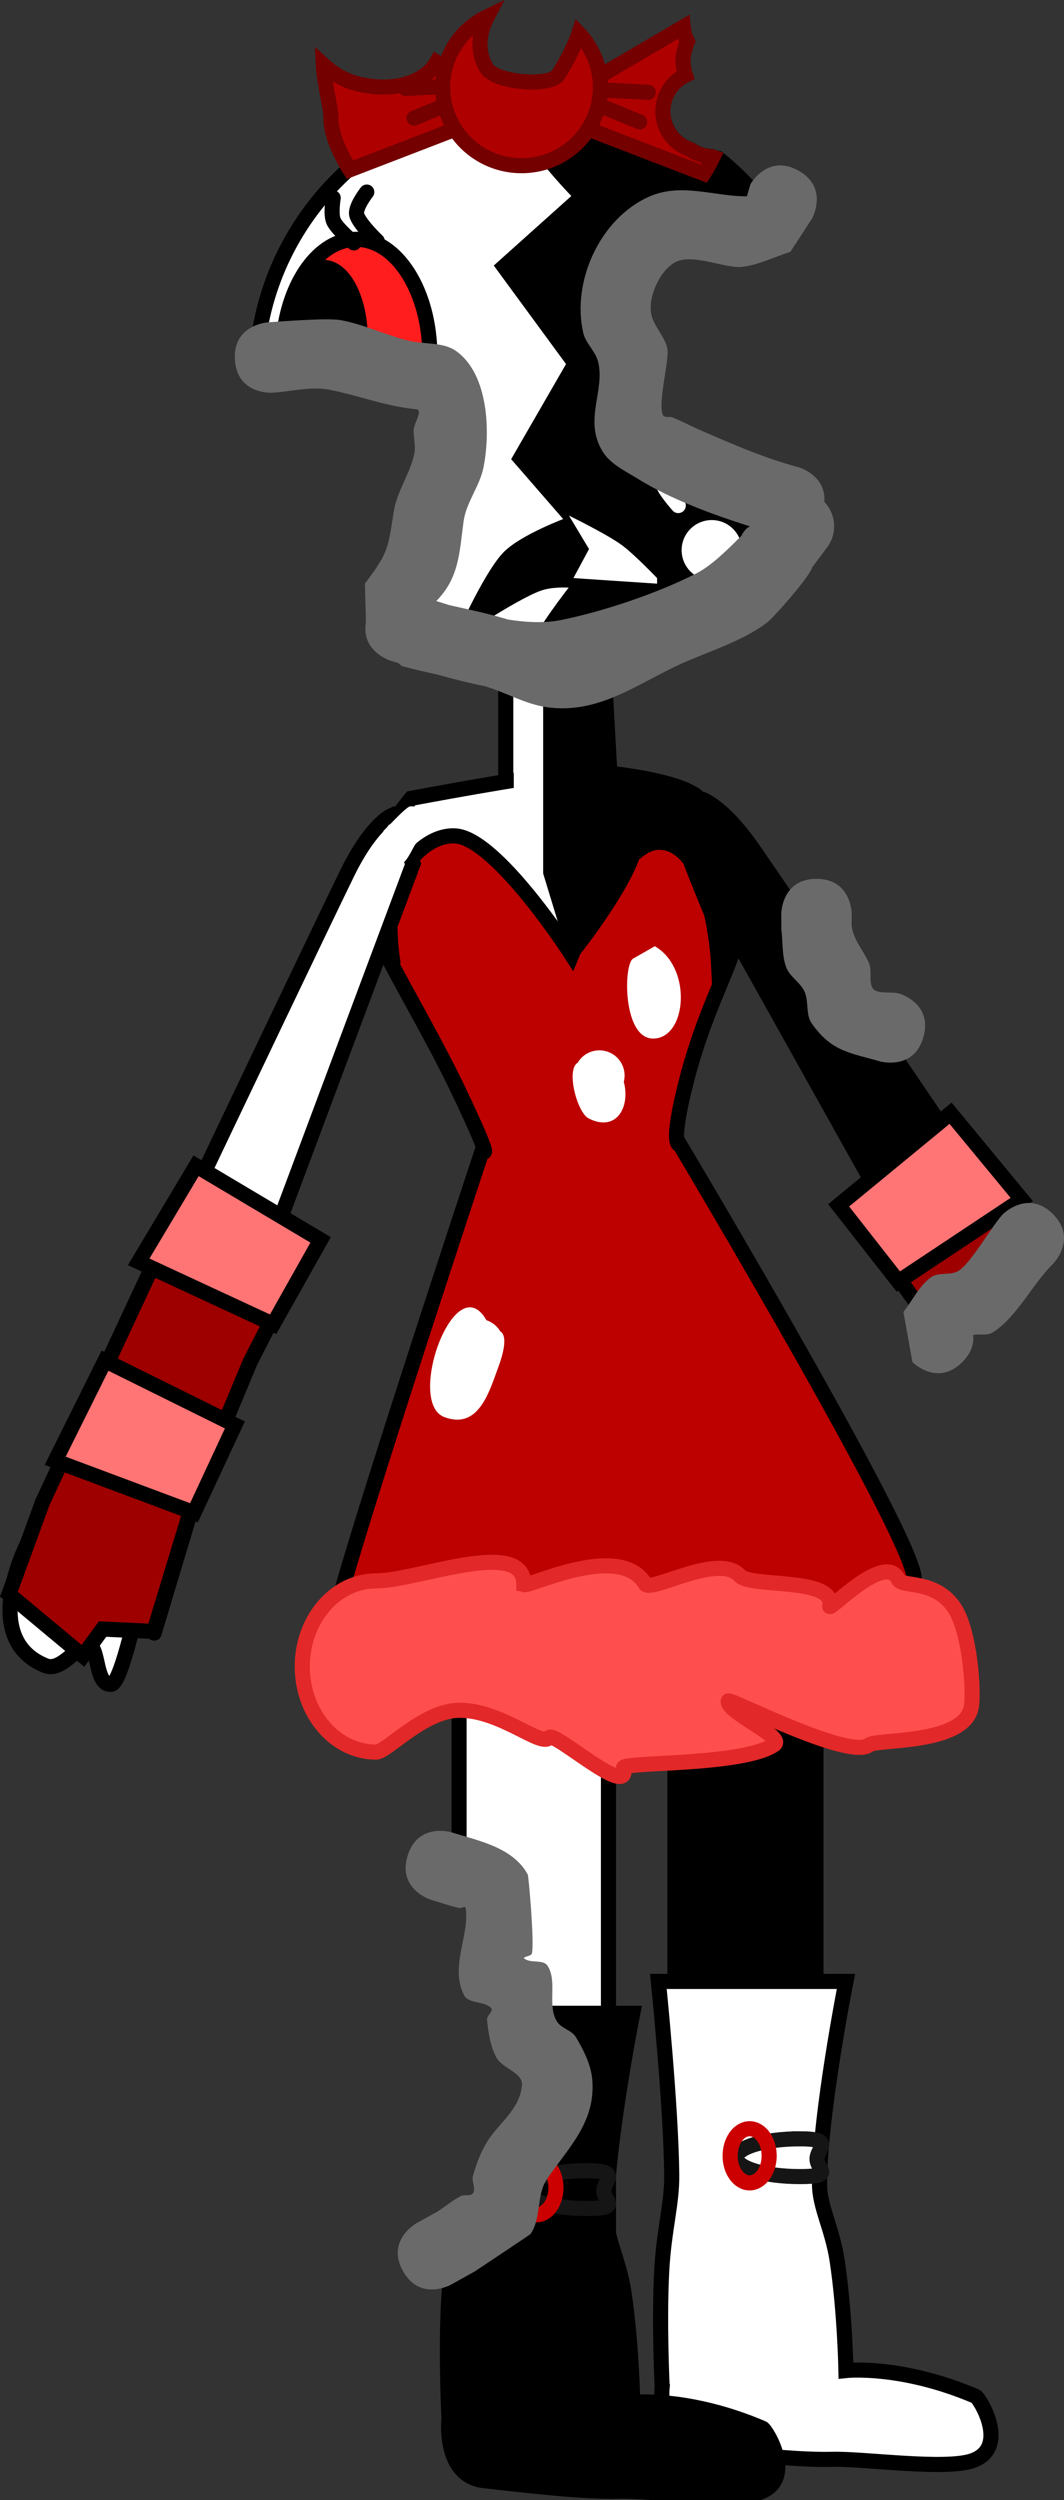 <svg version="1.1" xmlns="http://www.w3.org/2000/svg" xmlns:xlink="http://www.w3.org/1999/xlink" width="105.641" height="248.182" viewBox="0,0,105.641,248.182"><rect x="0" y="0" width="105.641" height="248.182" fill="#333333" stroke="none"/><g transform="translate(-182.9,-78.46)"><g data-paper-data="{&quot;isPaintingLayer&quot;:true}" fill-rule="nonzero" stroke-linejoin="miter" stroke-miterlimit="10" stroke-dasharray="" stroke-dashoffset="0" style="mix-blend-mode: normal"><path d="M249.912,313.224v-74.333h14v74.333z" fill="#000000" stroke="#000000" stroke-width="1.5" stroke-linecap="butt"/><path d="M228.479,313.058l0,-11.347c2.489,-1.502 4.694,-3.309 5.223,-4.267c0.344,-0.398 0.646,-0.833 0.897,-1.3c2.322,-1.651 3.834,-4.673 3.662,-8.347c-0.015,-0.316 -0.07,-0.613 -0.161,-0.894c-0.035,-0.193 -0.078,-0.384 -0.127,-0.571c0.656,-1.847 0.402,-4.098 -0.413,-6.755c-0.483,-1.577 -1.624,-2.823 -3.062,-3.652c-0.362,-2.101 -1.156,-4.264 -2.188,-6.098c-0.114,-0.202 -0.244,-0.388 -0.389,-0.559c0.03,-0.268 0.045,-0.54 0.045,-0.816c0,-2.626 -1.396,-4.926 -3.487,-6.198l0,-15.197h14.833v66z" fill="#ffffff" stroke="#000000" stroke-width="1.5" stroke-linecap="butt"/><path d="M256.279,169.786c0,3.54 -3.089,7.689 -5.202,15.884c-1.752,6.792 -0.684,6.409 -0.684,6.409c0,0 24.916,41.768 23.191,43.392c-5.371,5.056 -37.084,5.354 -57.429,4.063c-0.891,-0.057 14.642,-46.907 14.642,-46.907c0,0 1.253,1.752 -2.238,-5.617c-3.577,-7.552 -8.544,-15.149 -8.544,-17.225c0,-6.475 8.118,-11.724 18.132,-11.724c10.014,0 18.132,5.249 18.132,11.724z" fill="#bd0000" stroke="#000000" stroke-width="1.5" stroke-linecap="butt"/><path d="M233.116,159.865v-19.366h9.873v19.366z" fill="#ffffff" stroke="#000000" stroke-width="1.5" stroke-linecap="butt"/><path d="M236.494,143.803c-5.192,0 -10.057,-1.39 -14.235,-3.814c0.308,-0.785 0.534,-1.575 0.662,-2.352c1.924,-0.86 3.404,-2.534 4.004,-4.583c0.104,-0.357 0.182,-0.724 0.231,-1.101c0.842,-2.098 1.304,-4.677 0.727,-6.886c0.571,-1.651 -0.161,-3.662 -1.374,-5.531c-0.613,-2.506 -2.529,-4.501 -4.99,-5.226c-0.09,-0.062 -0.177,-0.119 -0.26,-0.173l-0.261,-0.087c-2.05,-1.025 -4.271,-2.139 -6.438,-2.136c-0.312,-0.039 -0.637,-0.072 -0.977,-0.098c-0.284,-0.034 -0.574,-0.051 -0.867,-0.051l-3.003,0.649c-0.441,0.189 -0.862,0.395 -1.262,0.617c1.45,-14.064 13.452,-25.037 28.043,-25.037c4.47,0 8.698,1.03 12.453,2.863c0.411,1.153 1.336,2.063 2.5,2.452c0.606,0.418 1.332,0.673 2.117,0.703c0.209,0.078 0.426,0.139 0.649,0.182c1.589,1.273 3.035,2.713 4.312,4.293c-0.424,0.361 -0.807,0.769 -1.139,1.217c-2.761,0.069 -5.497,0.596 -7.045,1.467c-0.281,0.158 -0.53,0.348 -0.753,0.564c-1.519,1.153 -2.57,2.89 -2.817,4.878c-0.146,0.059 -0.289,0.127 -0.427,0.207c-0.895,0.512 -1.168,1.7 -1.722,2.57c-2.185,3.434 -0.803,7.443 1.977,9.749c0.4,0.362 0.84,0.68 1.313,0.947c-0.037,2.789 2.785,4.929 5.954,5.974c1.061,0.608 2.29,0.956 3.6,0.956c0.122,0 0.244,-0.003 0.364,-0.009c0.428,0.562 0.898,0.995 1.393,1.244c0.724,0.363 1.47,0.575 2.216,0.657c-4.724,8.858 -14.123,14.896 -24.946,14.896z" fill="#ffffff" stroke="#000000" stroke-width="1.5" stroke-linecap="butt"/><path d="" fill="#ffffff" stroke="#000000" stroke-width="1.5" stroke-linecap="butt"/><path d="M253.78,138.248c-5.203,4.337 -13.202,5.462 -17.215,5.462c-2.205,0 6.348,-10.153 6.348,-10.153l-8.345,-9.604l5.425,-9.402l-7.061,-9.627l7.775,-6.97c0,0 -7.038,-6.996 -6.276,-9.706c0.301,-1.072 3.917,-0.495 6.475,-0.048c2.45,0.428 5.241,1.232 8.02,2.599c0.4,1.181 1.337,2.114 2.52,2.51c0.606,0.418 1.332,0.673 2.117,0.703c0.201,0.075 0.409,0.135 0.623,0.177c1.119,0.927 2.195,1.979 3.2,3.171c0.34,0.403 0.671,0.822 0.994,1.254c-0.367,0.329 -0.7,0.694 -0.994,1.091c-2.761,0.069 -5.497,0.596 -7.045,1.467c-0.281,0.158 -0.53,0.348 -0.753,0.564c-1.519,1.153 -2.57,2.89 -2.817,4.878c-0.146,0.059 -0.289,0.127 -0.427,0.207c-0.895,0.512 -1.168,1.7 -1.722,2.57c-2.185,3.434 -0.803,7.443 1.977,9.749c0.4,0.362 0.84,0.68 1.313,0.947c-0.037,2.789 2.785,4.929 5.954,5.974c1.061,0.608 2.29,0.956 3.6,0.956c0.122,0 0.244,-0.003 0.364,-0.009c0.428,0.562 0.898,0.995 1.393,1.244c0.666,0.334 1.35,0.54 2.036,0.635c-1.855,3.476 -4.385,6.783 -7.48,9.363z" fill="#000000" stroke="#000000" stroke-width="1.5" stroke-linecap="butt"/><path d="M225.579,113.779c0,1.103 -0.098,2.169 -0.28,3.179c-0.927,-1.253 -2.248,-2.197 -3.78,-2.648c-0.09,-0.062 -0.177,-0.119 -0.26,-0.173l-0.261,-0.087c-2.05,-1.025 -4.271,-2.139 -6.438,-2.136c-0.312,-0.039 -0.637,-0.072 -0.977,-0.098c-0.284,-0.034 -0.574,-0.051 -0.867,-0.051l-1.683,0.364c0.506,-5.604 3.553,-9.912 7.236,-9.912c4.037,0 7.31,5.177 7.31,11.562z" fill="#ff1d1d" stroke="#000000" stroke-width="1.5" stroke-linecap="butt"/><path d="M218.036,102.572c0,0 -1.649,-1.359 -2.011,-2.147c-0.316,-0.688 -0.043,-2.321 -0.043,-2.321" fill="none" stroke="#000000" stroke-width="1.5" stroke-linecap="round"/><path d="M220.358,102.398c0,0 -1.865,-1.782 -2.048,-2.641c-0.16,-0.75 1.006,-2.232 1.006,-2.232" fill="none" stroke="#000000" stroke-width="1.5" stroke-linecap="round"/><path d="M218.668,112.118c0,0.274 -0.008,0.544 -0.023,0.81c-1.346,-0.579 -2.726,-1.016 -4.084,-1.014c-0.312,-0.039 -0.637,-0.072 -0.977,-0.098c-0.284,-0.034 -0.574,-0.051 -0.867,-0.051l-1.358,0.294c0.016,-3.9 1.646,-7.051 3.655,-7.051c2.018,0 3.655,3.183 3.655,7.11z" fill="#000000" stroke="#000000" stroke-width="1.5" stroke-linecap="butt"/><g stroke="#000000" stroke-width="1.5"><path d="M246.344,106.82c-0.895,0.512 -1.168,1.7 -1.722,2.57c-0.021,0.033 -0.041,0.065 -0.061,0.098c0.641,-2.631 1.874,-4.799 3.439,-6.094c-0.648,0.937 -1.082,2.034 -1.229,3.219c-0.146,0.059 -0.289,0.127 -0.427,0.207z" fill="#ffffff" stroke-linecap="butt"/><path d="M251.384,125.209c-3.509,0 -6.44,-3.911 -7.147,-9.127c0.537,1.17 1.359,2.225 2.363,3.058c0.4,0.362 0.84,0.68 1.313,0.947c-0.029,2.159 1.657,3.93 3.89,5.104c-0.139,0.012 -0.278,0.019 -0.419,0.019z" fill="#ffffff" stroke-linecap="butt"/><path d="M244.739,108.463c0,0 -1.924,0.93 -2.791,0.93c-0.757,0 -2.126,-0.93 -2.126,-0.93" fill="none" stroke-linecap="round"/><path d="M243.588,112.273c-0.629,0.275 -1.713,0.708 -2.304,0.708c-0.757,0 -2.126,-0.93 -2.126,-0.93" fill="none" stroke-linecap="round"/><path d="M246.344,106.82c-0.805,0.46 -1.107,1.468 -1.562,2.299c0.433,-1.908 1.284,-3.376 2.327,-3.964c-0.161,0.467 -0.275,0.955 -0.337,1.459c-0.146,0.059 -0.289,0.127 -0.427,0.207z" fill="#000000" stroke-linecap="butt"/></g><path d="M250.243,128.646c0,0 -1.49,-1.673 -1.52,-2.223c-0.04,-0.728 0.856,-2.207 0.856,-2.207" fill="none" stroke="#ffffff" stroke-width="1.5" stroke-linecap="round"/><path d="M253.787,128.093c0,0 -1.49,-1.673 -1.52,-2.223c-0.007,-0.123 0.013,-0.268 0.051,-0.424" fill="none" stroke="#ffffff" stroke-width="1.5" stroke-linecap="round"/><path d="" fill="#000000" stroke="#000000" stroke-width="1.5" stroke-linecap="butt"/><path d="M256.556,133.076c0,1.651 -1.339,2.99 -2.99,2.99c-1.651,0 -2.99,-1.339 -2.99,-2.99c0,-1.651 1.339,-2.99 2.99,-2.99c1.651,0 2.99,1.339 2.99,2.99z" fill="#ffffff" stroke="none" stroke-width="1.5" stroke-linecap="butt"/><path d="M241.959,130.795v6.313c0,0 -3.352,-0.739 -5.387,-0.002c-2.54,0.92 -8.678,5.097 -8.678,5.097c0,0 2.86,-6.597 4.906,-8.821c1.687,-1.835 6.502,-3.583 6.502,-3.583z" data-paper-data="{&quot;index&quot;:null}" fill="#000000" stroke="none" stroke-width="1.5" stroke-linecap="butt"/><path d="M239.389,129.643c0,0 3.886,1.901 5.304,2.969c1.257,0.947 3.445,3.233 3.445,3.233v0.554l-8.306,-0.554l1.551,-2.88l-1.994,-3.323z" data-paper-data="{&quot;index&quot;:null}" fill="#ffffff" stroke="none" stroke-width="1.5" stroke-linecap="butt"/><g stroke="#740000" stroke-width="1.5"><path d="M217.643,95.313c0,0 -1.926,-2.92 -1.886,-5.124c0.019,-1.05 -0.652,-3.303 -0.754,-5.303c0.955,0.86 1.943,1.528 3.436,1.901c3.485,0.871 6.666,-0.12 7.812,-2.163l2.688,1.576l0.285,4.652z" fill="#af0000" stroke-linecap="butt"/><path d="M228.654,86.959l-5.506,0.285" fill="none" stroke-linecap="round"/><path d="M228.37,88.383l-4.367,1.804" fill="none" stroke-linecap="round"/></g><g data-paper-data="{&quot;index&quot;:null}" stroke="#740000" stroke-width="1.5"><path d="M241.19,91.231l0.285,-4.652l9.259,-5.428c0.049,0.512 0.195,0.996 0.419,1.433c-0.104,0.238 -0.189,0.484 -0.255,0.735c-0.118,0.377 -0.182,0.779 -0.182,1.195c0,0.265 0.026,0.524 0.075,0.775c0.036,0.216 0.089,0.428 0.16,0.634c-1.324,0.652 -2.235,2.015 -2.235,3.591c0,1.765 1.144,3.264 2.731,3.794c0.606,0.418 1.332,0.673 2.117,0.703c0.04,0.015 0.08,0.029 0.12,0.043c-0.461,0.955 -0.911,1.638 -0.911,1.638z" fill="#af0000" stroke-linecap="butt"/><path d="M241.76,87.339l5.506,0.285" fill="none" stroke-linecap="round"/><path d="M246.412,90.567l-4.367,-1.804" fill="none" stroke-linecap="round"/></g><path d="M242.514,87.124c0,4.299 -3.506,7.784 -7.832,7.784c-4.325,0 -7.832,-3.485 -7.832,-7.784c0,-3.088 1.809,-5.756 4.432,-7.014c-0.793,1.523 -1.086,3.349 -0.105,5.066c0.848,1.484 5.995,1.884 7.039,0.84c0.23,-0.23 1.648,-2.65 2.159,-4.237c1.326,1.394 2.139,3.276 2.139,5.346z" fill="#af0000" stroke="#740000" stroke-width="1.5" stroke-linecap="butt"/><path d="M221.946,174.2c0,0 -2.773,-4.651 -3.097,-7.097c-0.399,-3.007 4.869,-9.389 4.869,-9.389c0,0 12.116,-2.284 14.419,-2.34c4.786,-0.117 12.794,1.675 12.794,1.675c0,0 7.734,7.198 7.226,10.144c-0.443,2.573 -3.904,7.007 -3.904,7.007c0,0 -0.566,-12.119 -5.929,-12.131c-4.104,-0.01 -8.658,11.182 -8.658,11.182c0,0 -7.434,-11.561 -11.563,-11.813c-2.443,-0.149 -5.148,2.235 -6.102,5.694c-0.818,2.963 -0.055,7.069 -0.055,7.069z" fill="#ffffff" stroke="#000000" stroke-width="1.5" stroke-linecap="butt"/><path d="M233.912,162.391v-9h8.333v9z" fill="#ffffff" stroke="none" stroke-width="1.5" stroke-linecap="butt"/><path d="M237.579,165.058v-22.5h5.167l0.706,12.662c0,0 6.437,0.628 8.607,2.254c0.335,0.251 4.615,5.53 5.333,8.628c0.911,3.933 -1.777,5.881 -2.104,6.321c-0.397,0.534 -4.571,-10.253 -4.377,-10.077c1.162,1.056 -0.152,-0.192 -1.426,-0.547c-1.603,-0.446 -3.433,-0.159 -3.471,0.253c-0.318,3.385 -6.101,10.673 -6.101,10.673z" fill="#000000" stroke="#000000" stroke-width="1.5" stroke-linecap="butt"/><path d="M247.912,172.391c1.245,0.711 2.014,1.963 2.364,3.316c0.702,2.719 -0.292,5.851 -2.53,5.851c-3.025,0 -2.96,-7.38 -1.988,-7.936z" fill="#ffffff" stroke="none" stroke-width="0.5" stroke-linecap="butt"/><path d="M241.348,189.487c-1.151,-0.583 -2.272,-4.856 -1.09,-5.532c0.435,-0.737 1.237,-1.231 2.155,-1.231c1.381,0 2.5,1.119 2.5,2.5c0,0.216 -0.027,0.425 -0.079,0.625c0.668,2.504 -0.733,5.033 -3.486,3.638z" fill="#ffffff" stroke="none" stroke-width="0.5" stroke-linecap="butt"/><path d="M232.41,214.078c-0.954,2.605 -1.994,6.312 -5.385,5.059c-3.869,-1.43 1.056,-15.075 4.173,-9.621c0.579,0.192 1.063,0.589 1.368,1.105c0.899,0.514 0.058,2.871 -0.157,3.456z" fill="#ffffff" stroke="none" stroke-width="0.5" stroke-linecap="butt"/><path d="M234.912,235.724c0,0.573 9.483,-4.359 12.048,-0.028c0.54,0.912 7.299,-3.15 9.389,-0.818c1.087,1.212 9.537,0.117 8.929,3.027c-0.129,0.62 5.503,-5.461 6.808,-2.663c0.394,0.844 3.627,-0.056 5.567,2.825c1.55,2.303 1.974,8.346 1.679,9.873c-0.72,3.727 -9.37,3.126 -10.133,3.733c-1.944,1.545 -13.923,-4.68 -13.991,-4.36c-0.236,1.119 5.712,3.556 4.551,4.346c-3.126,2.124 -15.087,1.674 -14.95,2.292c0.715,3.224 -6.894,-3.71 -7.392,-3.006c-0.727,1.028 -4.854,-2.8 -9.006,-2.705c-3.526,0.081 -7.117,4.151 -8.167,4.151c-4.05,0 -7.333,-3.806 -7.333,-8.5c0,-4.694 3.283,-8.5 7.333,-8.5c4.05,0 14.667,-4.361 14.667,0.333z" fill="#ff4e4e" stroke="#e22828" stroke-width="1.5" stroke-linecap="butt"/><path d="M251.036,162.79l1.49,-5.015c0,0 2.089,0.584 5.125,4.964c1.077,1.554 3.044,4.427 5.557,8.112c-0.631,1.075 -0.993,2.327 -0.993,3.664c0,4.004 3.246,7.25 7.25,7.25c0.379,0 0.751,-0.029 1.114,-0.085c4.283,6.3 9.026,13.287 13.403,19.737c-3.06,0.636 -5.413,3.202 -5.73,6.367c-0.59,0.166 -1.15,0.404 -1.669,0.705z" fill="#000000" stroke="#000000" stroke-width="1.5" stroke-linecap="butt"/><path d="M274.912,209.224l-8.167,-11.333l10.333,-8.5l7.926,11.888c-3.546,0.223 -6.401,2.995 -6.752,6.505c-1.191,0.334 -2.258,0.965 -3.116,1.808z" fill="#9e0000" stroke="#000000" stroke-width="1.5" stroke-linecap="round"/><path d="M272.094,205.679l-5.928,-7.565l11.112,-9.145l7.071,8.565z" fill="#ff7575" stroke="#000000" stroke-width="1.5" stroke-linecap="butt"/><path d="" fill="#ff7575" stroke="#000000" stroke-width="1.5" stroke-linecap="butt"/><g stroke="#000000" stroke-width="1.5"><path d="M193.967,245.653c-1.871,0.235 -1.045,-4.925 -2.833,-3.737c-1.265,0.84 -2.442,2.408 -3.734,1.886c-6.539,-2.641 -1.918,-11.802 -1.918,-11.802c0,0 27.126,-57.103 31.885,-66.85c2.338,-4.789 4.315,-5.682 4.315,-5.682l2.232,4.732l-27.102,72.488c0,0 -1.808,8.835 -2.845,8.965z" data-paper-data="{&quot;index&quot;:null}" fill="#ffffff" stroke-linecap="butt"/><path d="M202.102,227.498l-3.924,12.91l-5.094,-0.232l-1.953,2.66l-7.345,-6.125l3.326,-9.108l15.482,-33.227l11.501,6.838l-6.357,12.439l-5.178,12.427l-4.356,14.493" data-paper-data="{&quot;index&quot;:null}" fill="#9e0000" stroke-linecap="round"/><path d="M196.671,203.723l5.693,-9.537l12.368,7.357l-4.714,8.376z" data-paper-data="{&quot;index&quot;:null}" fill="#ff7575" stroke-linecap="butt"/><path d="M188.379,223.474l4.945,-9.946l12.896,6.387l-4.058,8.713z" data-paper-data="{&quot;index&quot;:null}" fill="#ff7575" stroke-linecap="butt"/></g><path d="M221.048,161.557c-0.344,-0.352 0.006,-0.701 0.006,-0.701l0.287,-0.286c0.007,-0.006 0.015,-0.013 0.023,-0.021c0.052,-0.129 0.157,-0.232 0.287,-0.282c0.592,-0.599 1.682,-1.749 1.988,-1.762c0.985,-0.042 1.16,0.608 0.979,1.259c0.017,-0.002 0.035,-0.003 0.052,-0.003c0.276,0 0.5,0.224 0.5,0.5c0,0.107 -0.033,0.205 -0.09,0.286l-0.343,0.505l-0.012,-0.008l-0.011,0.04c-0.064,0.068 -0.126,0.134 -0.186,0.198c0.04,0.072 0.063,0.155 0.063,0.243c0,0.117 -0.04,0.225 -0.108,0.31l-0.357,0.459c-0.358,0.537 -0.986,2.167 -1.807,2.097c-1.092,-0.093 -0.567,-1.198 -0.971,-1.695c-0.167,-0.205 -0.577,-0.261 -0.594,-0.524c-0.007,-0.104 0.108,-0.33 0.294,-0.617z" fill="#ffffff" stroke="none" stroke-width="0.5" stroke-linecap="butt"/><path d="M248.642,315.402c0,0 -0.312,-6.383 -0.044,-11.489c0.214,-4.078 1.024,-6.663 0.997,-9.511c-0.065,-6.957 -1.328,-19.249 -1.328,-19.249h18.625c0,0 -2.625,13.248 -2.625,20.125c0,2.254 1.269,4.411 1.751,7.587c0.763,5.027 0.874,10.913 0.874,10.913c0,0 5.478,-0.599 12.881,2.563c0.383,0.164 3.396,5.07 -0.31,6.386c-2.677,0.951 -10.818,-0.212 -13.855,-0.133c-3.88,0.101 -9.658,-0.635 -13.419,-1.036c-4.181,-0.446 -3.546,-6.155 -3.546,-6.155z" fill="#ffffff" stroke="#000000" stroke-width="1.5" stroke-linecap="butt"/><path d="M262.329,290.777c3.486,0 1.688,0.964 1.688,2c0,1.036 1.799,1.75 -1.688,1.75c-3.486,0 -6.312,-0.839 -6.312,-1.875c0,-1.036 2.826,-1.875 6.312,-1.875z" fill="#ffffff" stroke="#151515" stroke-width="1.5" stroke-linecap="butt"/><path d="M259.267,292.464c0,1.484 -0.867,2.688 -1.938,2.688c-1.07,0 -1.938,-1.203 -1.938,-2.688c0,-1.484 0.867,-2.688 1.938,-2.688c1.07,0 1.938,1.203 1.938,2.688z" fill="none" stroke="#cc0000" stroke-width="1.5" stroke-linecap="butt"/><path d="M227.475,318.568c0,0 -0.312,-6.383 -0.044,-11.489c0.104,-1.98 0.348,-3.608 0.569,-5.085c2.681,-1.551 5.14,-3.532 5.702,-4.55c0.344,-0.398 0.646,-0.833 0.897,-1.3c2.322,-1.651 3.834,-4.673 3.662,-8.347c-0.015,-0.316 -0.07,-0.613 -0.161,-0.894c-0.035,-0.193 -0.078,-0.384 -0.127,-0.571c0.656,-1.847 0.402,-4.098 -0.413,-6.755c-0.137,-0.447 -0.327,-0.868 -0.562,-1.26h8.726c0,0 -2.625,13.248 -2.625,20.125c0,2.254 1.269,4.411 1.751,7.587c0.763,5.027 0.874,10.913 0.874,10.913c0,0 5.478,-0.599 12.881,2.563c0.383,0.164 3.396,5.07 -0.31,6.386c-2.677,0.951 -10.818,-0.212 -13.855,-0.133c-3.88,0.101 -9.658,-0.635 -13.419,-1.036c-4.181,-0.446 -3.546,-6.155 -3.546,-6.155z" fill="#000000" stroke="#000000" stroke-width="1.5" stroke-linecap="butt"/><path d="M241.162,293.943c3.486,0 1.688,0.964 1.688,2c0,1.036 1.799,1.75 -1.688,1.75c-3.341,0 -6.075,-0.771 -6.298,-1.746c0.473,-0.368 0.91,-0.795 1.301,-1.274c1.154,-0.444 2.964,-0.729 4.997,-0.729z" fill="#000000" stroke="#151515" stroke-width="1.5" stroke-linecap="butt"/><path d="M237.095,293.275c0.599,0.457 1.004,1.341 1.004,2.356c0,1.484 -0.867,2.688 -1.938,2.688c-0.831,0 -1.539,-0.725 -1.815,-1.744" fill="none" stroke="#cc0000" stroke-width="1.5" stroke-linecap="butt"/><path d="M262.166,95.394c3.06,1.7 1.36,4.759 1.36,4.759l-2.15,3.305c-1.586,0.497 -3.109,1.289 -4.758,1.492c-1.638,0.202 -4.754,-1.291 -6.508,-0.536c-1.664,0.717 -3.028,3.713 -2.486,5.485c0.343,1.123 1.298,2.021 1.536,3.171c0.217,1.05 -0.992,5.535 -0.434,6.594c0.152,0.289 0.649,0.112 0.951,0.235c0.993,0.404 1.941,0.913 2.925,1.339c3.062,1.326 6.333,2.75 9.537,3.588c0,0 2.803,0.764 2.605,3.454c0.603,0.629 0.974,1.483 0.974,2.423c0,0.801 -0.269,1.539 -0.721,2.128l-1.445,1.927c-0.298,1.027 -3.888,5.039 -4.455,5.473c-2.609,1.996 -6.179,2.977 -9.095,4.368c-4.118,1.965 -7.847,4.748 -12.774,4.07c-2.171,-0.299 -4.127,-1.488 -6.231,-2.103c-1.578,-0.311 -3.148,-0.712 -4.669,-1.14c-1.179,-0.262 -2.358,-0.527 -3.532,-0.846l-0.35,-0.303c-0.248,-0.075 -0.493,-0.149 -0.735,-0.221c0,0 -2.979,-0.894 -2.478,-3.804l-0.1,-3.865c2.419,-3.179 2.292,-3.611 2.871,-7.192c0.321,-1.984 1.605,-3.714 2.031,-5.678c0.164,-0.754 -0.076,-1.542 -0.068,-2.314c0.007,-0.711 0.973,-2.047 0.266,-2.117c-3.105,-0.308 -5.464,-1.293 -8.544,-1.923c-1.881,-0.385 -3.837,0.163 -5.754,0.283c0,0 -3.493,0.218 -3.712,-3.275c-0.218,-3.493 3.275,-3.712 3.275,-3.712c1.025,-0.064 5.882,-0.467 7.246,-0.217c2.24,0.411 4.485,1.49 6.724,2.042c1.568,0.386 3.419,0.095 4.732,1.035c3.234,2.316 3.4,8.101 2.698,11.57c-0.376,1.854 -1.715,3.447 -1.969,5.322c-0.418,3.086 -0.435,5.621 -2.714,7.916c0.432,0.136 0.874,0.273 1.322,0.41c1.806,0.407 3.613,0.783 5.404,1.305c0.133,0.039 0.265,0.079 0.395,0.119c1.872,0.297 3.705,0.373 5.352,0.032c4.254,-0.879 9.44,-2.626 13.32,-4.595c1.545,-0.784 3.098,-2.349 4.496,-3.74c0.231,-0.446 0.498,-0.8 0.867,-0.945c-3.811,-1.192 -7.993,-2.767 -11.115,-4.706c-1.274,-0.791 -2.777,-1.479 -3.549,-2.765c-1.882,-3.136 0.309,-6.01 -0.434,-8.906c-0.264,-1.029 -1.227,-1.794 -1.464,-2.829c-1.167,-5.095 1.648,-11.332 6.514,-13.515c3.206,-1.439 6.544,-0.011 9.733,-0.043l0.35,-1.195c0,0 1.7,-3.06 4.759,-1.36z" fill="#6a6a6a" stroke="none" stroke-width="0.5" stroke-linecap="butt"/><path d="M279.524,210.979c0.085,0.808 -0.137,1.753 -1.083,2.699c-2.475,2.475 -4.95,0 -4.95,0l-0.892,-4.982c0.901,-1.141 1.54,-2.551 2.703,-3.423c0.727,-0.545 1.848,-0.192 2.661,-0.599c1.258,-0.631 3.459,-4.614 4.528,-5.696c0,0 2.475,-2.475 4.95,0c2.475,2.475 0,4.95 0,4.95c-2.06,2.032 -3.528,5.227 -5.972,6.804c-0.544,0.351 -1.316,0.113 -1.945,0.247z" fill="#6a6a6a" stroke="none" stroke-width="0.5" stroke-linecap="butt"/><path d="M263.966,165.703c3.5,0 3.5,3.5 3.5,3.5l-0.014,0.933c0.016,1.416 1.135,2.594 1.71,3.888c0.318,0.718 0.034,1.593 0.282,2.339c0.293,0.881 1.791,0.494 2.694,0.713c0,0 3.377,0.921 2.456,4.298c-0.921,3.377 -4.298,2.456 -4.298,2.456c-2.925,-0.854 -4.817,-0.931 -6.806,-3.787c-0.618,-0.887 -0.27,-2.178 -0.718,-3.161c-0.414,-0.911 -1.459,-1.457 -1.811,-2.394c-0.439,-1.17 -0.32,-2.479 -0.48,-3.718l-0.014,-1.567c0,0 0,-3.5 3.5,-3.5z" fill="#6a6a6a" stroke="none" stroke-width="0.5" stroke-linecap="butt"/><path d="M222.907,303.903c-1.7,-3.06 1.36,-4.759 1.36,-4.759l2.128,-1.179c0.75,-0.5 1.45,-1.086 2.25,-1.5c0.374,-0.194 1.008,0.059 1.227,-0.3c0.292,-0.478 -0.165,-1.139 -0.019,-1.679c0.318,-1.173 0.758,-2.332 1.386,-3.372c1.128,-1.869 3.295,-3.229 3.485,-5.673c0.097,-1.239 -1.948,-1.639 -2.537,-2.734c-0.611,-1.134 -0.797,-2.47 -0.935,-3.751c-0.044,-0.408 0.688,-0.861 0.407,-1.161c-0.677,-0.724 -2.236,-0.393 -2.686,-1.276c-1.441,-2.827 0.581,-5.981 0.157,-8.664c-0.035,-0.219 -0.449,0.061 -0.665,0.01c-0.94,-0.22 -1.852,-0.544 -2.778,-0.817c0,0 -3.345,-1.029 -2.316,-4.375c1.029,-3.345 4.375,-2.316 4.375,-2.316c2.555,0.813 6.087,1.457 7.557,4.194c0.078,0.145 0.665,6.667 0.41,7.826c-0.065,0.296 -0.991,0.322 -0.753,0.51c0.634,0.501 1.88,0.042 2.314,0.724c1.015,1.595 -0.104,4.034 0.973,5.588c0.447,0.644 1.423,0.808 1.827,1.48c0.787,1.311 1.518,2.761 1.636,4.286c0.327,4.224 -2.452,6.771 -4.515,9.827c-1.061,1.572 -0.532,3.905 -1.632,5.449c-0.03,0.041 -4.916,3.295 -5.523,3.7l-2.372,1.321c0,0 -3.06,1.7 -4.759,-1.36z" fill="#6a6a6a" stroke="none" stroke-width="0.5" stroke-linecap="butt"/></g></g></svg>